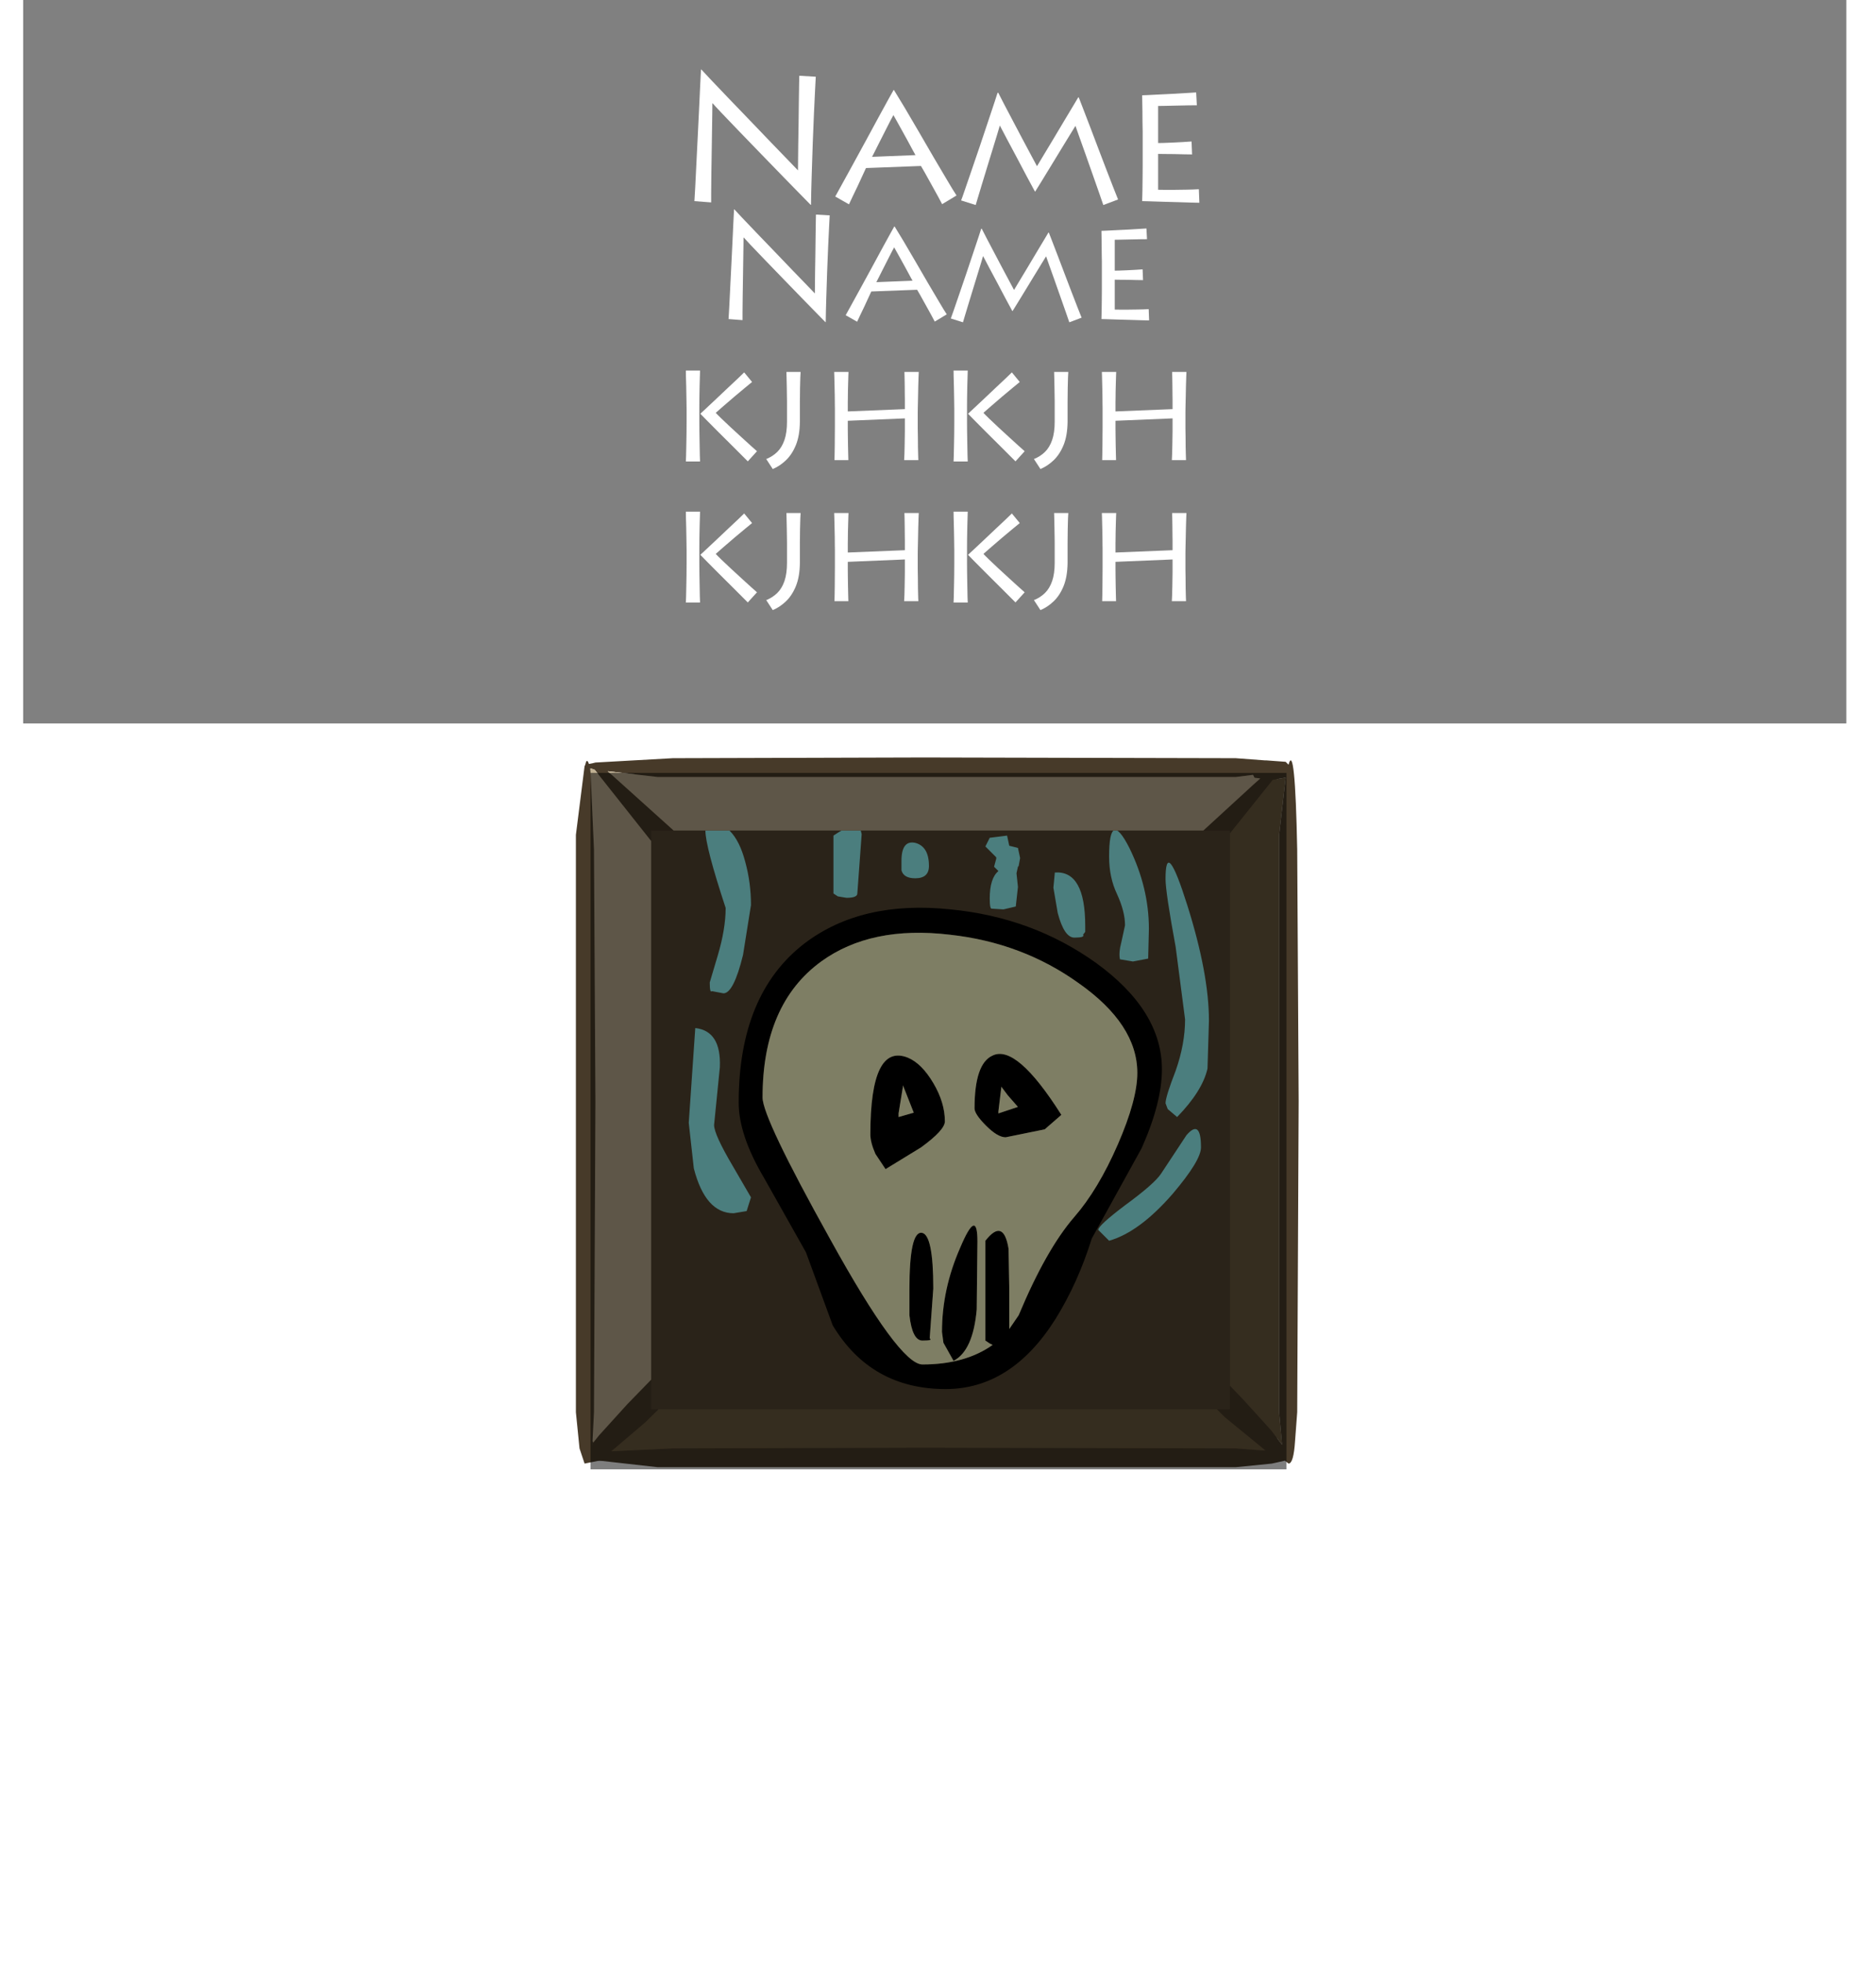 <?xml version="1.0" encoding="UTF-8" standalone="no"?>
<svg xmlns:ffdec="https://www.free-decompiler.com/flash" xmlns:xlink="http://www.w3.org/1999/xlink" ffdec:objectType="frame" height="135.65px" width="129.65px" xmlns="http://www.w3.org/2000/svg">
  <g transform="matrix(1.0, 0.0, 0.0, 1.0, 45.0, 57.4)">
    <use ffdec:characterId="933" height="47.45" id="bgcolor" transform="matrix(1.0, 0.0, 0.0, 1.0, -4.2, -3.9)" width="47.45" xlink:href="#sprite0"/>
    <use ffdec:characterId="921" height="22.0" id="hitbox" transform="matrix(2.23, 0.0, 0.0, 2.175, -4.55, -4.25)" width="22.0" xlink:href="#sprite1"/>
    <clipPath id="clipPath0" transform="matrix(1.0, 0.0, 0.0, 1.0, 0.0, 0.0)">
      <path d="M40.0 0.0 L40.0 40.0 0.0 40.0 0.0 0.0 40.0 0.0" fill="#cccccc" fill-rule="evenodd" stroke="none"/>
    </clipPath>
    <g clip-path="url(#clipPath0)">
      <use ffdec:characterId="959" height="39.2" transform="matrix(1.0, 0.0, 0.0, 1.0, 2.6, -0.6)" width="35.95" xlink:href="#shape3"/>
    </g>
    <filter id="filter0">
      <feColorMatrix in="SourceGraphic" result="filterResult0" type="matrix" values="0 0 0 0 0.0,0 0 0 0 0.0,0 0 0 0 0.0,0 0 0 1 0"/>
      <feConvolveMatrix divisor="4.0" in="filterResult0" kernelMatrix="1 1 1 1" order="2 2" result="filterResult1"/>
      <feComposite in="SourceGraphic" in2="filterResult1" operator="over" result="filterResult2"/>
    </filter>
    <use ffdec:characterId="935" filter="url(#filter0)" height="15.75" id="txt_hotkey" transform="matrix(1.0, 0.0, 0.0, 1.0, -3.85, -0.1)" width="18.0" xlink:href="#text0"/>
    <use ffdec:characterId="948" ffdec:characterName="Army_fla.Hud_BgButton_151" height="97.6" id="bg" transform="matrix(1.0, 0.0, 0.0, 1.0, -29.05, -29.25)" width="97.6" xlink:href="#sprite2"/>
    <use ffdec:characterId="950" ffdec:characterName="Army_fla.Hud_cooldown_152" height="48.5" id="cdcover" transform="matrix(0.998, 0.0, 0.0, 0.99, -4.2, -4)" width="48.1" xlink:href="#sprite3"/>
    <use ffdec:characterId="950" ffdec:characterName="Army_fla.Hud_cooldown_152" height="48.5" id="cd" transform="matrix(0.998, 0.0, 0.0, 0.99, -4.2, -4)" width="48.1" xlink:href="#sprite3"/>
    <use ffdec:characterId="953" ffdec:characterName="Army_fla.Hud_Description_153" height="50.1" id="desc" transform="matrix(1.0, 0.0, 0.0, 1.0, -44.9, -57.4)" width="129.55" xlink:href="#sprite4"/>
  </g>
  <defs>
    <g id="sprite0" transform="matrix(1.0, 0.0, 0.0, 1.0, 0.0, 0.0)">
      <use ffdec:characterId="932" height="47.45" transform="matrix(1.0, 0.0, 0.0, 1.0, 0.0, 0.0)" width="47.45" xlink:href="#shape0"/>
    </g>
    <g id="shape0" transform="matrix(1.0, 0.0, 0.0, 1.0, 0.0, 0.0)">
      <path d="M47.45 0.0 L47.45 47.45 0.0 47.45 0.0 0.0 47.45 0.0" fill="#564732" fill-rule="evenodd" stroke="none"/>
    </g>
    <g id="sprite1" transform="matrix(1.0, 0.0, 0.0, 1.0, 0.0, 0.0)">
      <use ffdec:characterId="145" height="22.0" transform="matrix(1.0, 0.0, 0.0, 1.0, 0.0, 0.0)" width="22.0" xlink:href="#shape1"/>
    </g>
    <g id="shape1" transform="matrix(1.0, 0.0, 0.0, 1.0, 0.0, 0.0)">
      <path d="M22.0 0.0 L22.0 22.0 0.0 22.0 0.0 0.0 22.0 0.0" fill="#00ff00" fill-opacity="0.0" fill-rule="evenodd" stroke="none"/>
    </g>
    <g id="shape3" transform="matrix(1.0, 0.0, 0.0, 1.0, -2.6, 0.6)">
      <path d="M20.65 7.2 Q15.2 6.55 11.75 9.05 7.7 12.0 7.7 18.45 7.7 19.85 12.35 28.2 17.15 36.9 18.75 36.9 21.7 36.9 23.6 35.55 L23.4 35.45 23.1 35.25 23.1 28.35 Q24.35 26.75 24.7 28.9 L24.75 31.65 24.75 34.45 25.4 33.5 Q27.3 28.95 29.25 26.7 30.9 24.8 32.25 21.7 33.6 18.6 33.6 16.75 33.6 13.4 29.55 10.55 25.65 7.75 20.65 7.2 M24.2 17.75 L24.0 19.4 24.0 19.55 25.35 19.1 24.65 18.3 24.2 17.7 24.2 17.75 M23.15 20.4 Q22.35 19.6 22.35 19.2 22.35 16.1 23.6 15.55 25.25 14.75 28.35 19.65 L27.2 20.65 24.5 21.2 Q23.95 21.2 23.15 20.4 M33.9 21.95 L30.45 28.2 Q29.5 31.25 27.95 33.75 24.9 38.6 20.35 38.6 15.2 38.6 12.55 34.2 L10.7 29.15 7.8 24.0 Q6.05 21.05 6.05 18.8 6.05 11.3 10.6 7.8 14.55 4.8 20.7 5.45 26.35 6.0 30.75 9.15 35.3 12.45 35.3 16.5 35.3 18.8 33.9 21.95 M17.4 17.7 L17.1 19.55 17.1 19.8 18.15 19.5 17.4 17.6 17.4 17.7 M19.5 17.45 Q20.3 18.8 20.3 20.1 20.3 20.7 18.65 21.9 L16.2 23.4 15.5 22.35 Q15.15 21.55 15.15 21.0 15.15 14.65 17.75 15.7 18.7 16.1 19.5 17.45 M19.25 35.1 Q19.5 35.25 18.75 35.25 18.05 35.25 17.85 33.5 L17.85 31.7 Q17.85 27.7 18.7 27.8 19.5 27.9 19.5 31.65 L19.25 35.1 M20.1 34.65 Q20.1 31.7 21.35 28.85 22.55 26.0 22.55 28.4 L22.5 33.1 Q22.25 35.95 20.9 36.65 L20.2 35.4 20.1 34.65" fill="#000000" fill-rule="evenodd" stroke="none"/>
      <path d="M23.15 20.4 Q23.95 21.2 24.5 21.2 L27.2 20.65 28.35 19.65 Q25.25 14.75 23.6 15.55 22.35 16.1 22.35 19.2 22.35 19.6 23.15 20.4 M24.2 17.75 L24.2 17.7 24.65 18.3 25.35 19.1 24.0 19.55 24.0 19.4 24.2 17.75 M20.65 7.2 Q25.65 7.75 29.55 10.55 33.6 13.4 33.6 16.75 33.6 18.6 32.25 21.7 30.9 24.8 29.25 26.7 27.3 28.95 25.4 33.5 L24.75 34.45 24.75 31.65 24.7 28.9 Q24.35 26.75 23.1 28.35 L23.1 35.25 23.4 35.45 23.6 35.55 Q21.7 36.9 18.75 36.9 17.15 36.9 12.35 28.2 7.7 19.85 7.7 18.45 7.7 12.0 11.75 9.05 15.2 6.55 20.65 7.2 M20.1 34.65 L20.2 35.4 20.9 36.65 Q22.25 35.95 22.5 33.1 L22.55 28.4 Q22.55 26.0 21.35 28.85 20.1 31.7 20.1 34.65 M19.25 35.1 L19.5 31.65 Q19.5 27.9 18.7 27.8 17.85 27.7 17.85 31.7 L17.85 33.5 Q18.05 35.25 18.75 35.25 19.5 35.25 19.25 35.1 M19.5 17.45 Q18.7 16.1 17.75 15.7 15.15 14.65 15.15 21.0 15.15 21.55 15.5 22.35 L16.2 23.4 18.65 21.9 Q20.3 20.7 20.3 20.1 20.3 18.8 19.5 17.45 M17.4 17.7 L17.4 17.6 18.15 19.5 17.1 19.8 17.1 19.55 17.4 17.7" fill="#ffffcc" fill-rule="evenodd" stroke="none"/>
      <path d="M37.05 5.15 Q38.55 9.9 38.55 13.15 L38.45 16.45 Q38.1 18.0 36.35 19.8 L35.7 19.25 35.55 18.85 Q35.55 18.4 36.25 16.6 36.9 14.75 36.9 13.05 L36.25 8.05 Q35.55 4.25 35.55 3.35 35.55 0.4 37.05 5.15 M31.65 1.8 Q31.65 -1.55 33.05 1.2 34.4 3.95 34.4 6.8 L34.35 8.85 33.3 9.05 32.4 8.9 Q32.3 8.45 32.5 7.7 L32.75 6.55 Q32.75 5.6 32.2 4.4 31.65 3.25 31.65 1.8 M25.5 1.9 L25.4 2.45 25.35 2.5 25.25 2.95 25.35 3.9 25.2 5.25 24.35 5.45 23.55 5.4 Q23.4 5.45 23.4 4.7 23.4 3.3 24.0 2.8 L23.7 2.5 23.85 1.95 23.85 1.85 23.1 1.1 23.4 0.5 24.6 0.35 24.75 1.05 25.35 1.2 25.5 1.9 M27.9 2.9 Q30.0 2.75 30.0 6.6 L30.0 7.0 29.85 7.2 Q30.0 7.4 29.25 7.4 28.55 7.4 28.1 5.7 L27.8 3.95 27.9 2.9 M38.0 21.9 Q38.0 22.8 36.05 25.1 33.75 27.75 31.65 28.35 L30.9 27.6 Q30.9 27.3 32.75 25.9 34.8 24.4 35.25 23.7 L37.0 21.05 Q38.0 19.9 38.0 21.9 M18.25 3.3 Q17.45 3.3 17.3 2.75 L17.3 2.1 Q17.3 0.65 18.25 0.85 19.2 1.1 19.2 2.45 19.2 3.3 18.25 3.3 M12.6 0.35 Q13.85 -0.5 14.4 -0.35 L14.55 0.25 14.25 4.35 Q14.25 4.65 13.5 4.65 L12.9 4.55 12.6 4.35 12.6 0.35 M6.35 8.6 Q5.7 11.25 5.0 11.25 L4.2 11.1 Q4.05 11.25 4.05 10.5 L4.6 8.65 Q5.15 6.8 5.15 5.35 3.75 1.1 3.75 0.0 L3.8 -0.6 Q5.75 -0.7 6.5 2.15 6.9 3.6 6.9 5.15 L6.35 8.6 M5.65 23.2 L6.9 25.35 6.6 26.3 5.7 26.45 Q3.75 26.45 2.95 23.35 L2.6 20.2 3.05 13.65 Q4.85 13.85 4.75 16.35 L4.35 20.35 Q4.35 21.0 5.65 23.2" fill="#99ffff" fill-rule="evenodd" stroke="none"/>
    </g>
    <g id="sprite2" transform="matrix(1.0, 0.0, 0.0, 1.0, 29.05, 29.25)">
      <clipPath id="clipPath1" transform="matrix(1.0, 0.0, 0.0, 1.0, 0.0, 0.0)">
        <path d="M46.5 -7.45 L46.65 -7.3 46.7 -7.2 Q47.2 -9.05 47.4 -0.7 L47.5 18.6 47.4 42.5 47.4 42.8 47.35 48.6 -7.85 48.6 -7.95 42.8 -8.0 42.5 -8.0 -1.85 -7.35 -7.1 -7.3 -7.25 Q-7.15 -7.8 -7.0 -7.3 L-6.75 -7.35 -6.5 -7.4 -0.55 -7.7 18.75 -7.8 42.65 -7.7 44.9 -7.55 45.0 -7.55 46.5 -7.45 M40.0 40.0 L40.0 0.0 0.0 0.0 0.0 40.0 40.0 40.0" fill="#00ff00" fill-rule="evenodd" stroke="none"/>
      </clipPath>
      <g clip-path="url(#clipPath1)">
        <use ffdec:characterId="937" height="49.05" transform="matrix(1.0, 0.0, 0.0, 1.0, -5.2, -5.05)" width="49.95" xlink:href="#shape5"/>
      </g>
    </g>
    <g id="shape5" transform="matrix(1.0, 0.0, 0.0, 1.0, 5.2, 5.05)">
      <path d="M18.85 -5.05 L40.4 -5.0 42.4 -4.85 42.5 -4.85 43.85 -4.75 44.0 -4.6 44.05 -4.55 Q44.5 -6.2 44.65 1.3 L44.75 18.7 44.65 40.2 44.5 42.2 Q44.4 43.75 44.05 43.75 L43.8 43.55 42.9 43.75 40.4 44.0 0.45 44.0 -3.55 43.55 -3.6 43.55 -4.6 43.75 -4.95 42.7 -5.2 40.2 -5.2 0.3 -4.6 -4.45 -4.55 -4.55 Q-4.45 -5.05 -4.3 -4.6 L-4.05 -4.65 -3.85 -4.7 1.5 -5.0 18.85 -5.05 M36.4 1.65 L36.8 1.25 41.65 -3.2 42.1 -3.6 41.7 -3.65 41.6 -3.85 40.4 -3.7 0.45 -3.7 -3.0 -4.1 2.5 0.85 3.3 1.65 1.8 1.65 1.8 2.6 1.8 1.65 3.3 1.65 3.6 1.95 2.0 1.95 2.0 2.8 1.8 2.6 0.3 1.1 -3.9 -4.2 -4.2 -4.3 -3.95 1.3 -3.85 18.7 -3.95 40.2 -4.05 42.2 -4.05 42.5 -4.0 42.3 -3.6 41.8 -1.65 39.65 1.8 36.1 1.8 37.95 2.0 37.95 1.8 37.95 1.8 36.1 2.0 35.9 2.0 37.95 2.6 37.95 -0.4 40.9 -2.75 42.9 1.5 42.7 18.85 42.65 40.4 42.7 42.4 42.85 42.5 42.85 42.4 42.8 39.65 40.55 37.05 37.95 38.0 37.95 38.15 37.95 38.15 36.45 38.15 37.95 38.0 37.95 38.0 36.35 38.15 36.45 40.9 39.3 42.85 41.45 43.6 42.45 43.4 40.2 43.4 0.3 43.85 -3.65 43.8 -3.65 42.95 -3.5 42.8 -3.3 39.0 1.45 38.15 2.3 38.15 1.65 36.4 1.65 38.15 1.65 38.15 2.3 38.0 2.45 38.0 1.95 36.0 1.95 36.4 1.65" fill="#473a29" fill-rule="evenodd" stroke="none"/>
      <path d="M3.3 1.65 L2.5 0.85 -3.0 -4.1 0.45 -3.7 40.4 -3.7 41.6 -3.85 41.7 -3.65 42.1 -3.6 41.65 -3.2 36.8 1.25 36.4 1.65 3.3 1.65 36.4 1.65 36.0 1.95 3.6 1.95 3.3 1.65 M1.8 36.1 L-1.65 39.65 -3.6 41.8 -4.0 42.3 -4.05 42.2 -3.95 40.2 -3.85 18.7 -3.95 1.3 -4.2 -4.3 -3.9 -4.2 0.3 1.1 1.8 2.6 2.0 2.8 2.0 35.9 1.8 36.1 1.8 35.0 1.8 33.05 1.8 2.6 1.8 33.05 1.8 35.0 1.8 36.1" fill="#bfaf91" fill-rule="evenodd" stroke="none"/>
      <path d="M38.15 2.3 L39.0 1.45 42.8 -3.3 42.95 -3.5 43.8 -3.65 43.85 -3.65 43.4 0.3 43.4 40.2 43.6 42.45 42.85 41.45 40.9 39.3 38.15 36.45 38.15 2.3 38.15 36.45 38.0 36.35 38.0 2.45 38.15 2.3 M37.05 37.95 L39.65 40.55 42.4 42.8 42.4 42.85 40.4 42.7 18.85 42.65 1.5 42.7 -2.75 42.9 -0.4 40.9 2.6 37.95 26.5 37.95 Q27.1 37.75 27.6 37.95 L37.05 37.95" fill="#6c5b3e" fill-rule="evenodd" stroke="none"/>
      <path d="M3.3 1.65 L36.4 1.65 38.15 1.65 38.15 2.3 38.15 36.45 38.15 37.95 38.0 37.95 37.05 37.95 27.6 37.95 Q27.1 37.75 26.5 37.95 L2.6 37.95 2.0 37.95 1.8 37.95 1.8 36.1 1.8 35.0 1.8 33.05 1.8 2.6 1.8 1.65 3.3 1.65 Z" fill="none" stroke="#473a29" stroke-linecap="round" stroke-linejoin="round" stroke-opacity="0.49" stroke-width="1.0"/>
    </g>
    <g id="sprite3" transform="matrix(1.0, 0.0, 0.0, 1.0, 0.0, 48.5)">
      <use ffdec:characterId="949" height="340.0" transform="matrix(0.251, 0.0, 0.0, 0.143, 0.011, -48.485)" width="192.0" xlink:href="#shape6"/>
    </g>
    <g id="shape6" transform="matrix(1.0, 0.0, 0.0, 1.0, 2.15, 3.05)">
      <path d="M189.85 -3.05 L189.85 336.95 -2.15 336.95 -2.15 -3.05 189.85 -3.05" fill="#000000" fill-opacity="0.298" fill-rule="evenodd" stroke="none"/>
    </g>
    <g id="sprite4" transform="matrix(1.0, 0.0, 0.0, 1.0, 64.35, 49.9)">
      <use ffdec:characterId="58" height="400.0" transform="matrix(0.18, 0.0, 0.0, 0.125, -62.85, -49.9)" width="700.0" xlink:href="#shape7"/>
      <use ffdec:characterId="951" height="18.1" id="txt_name" transform="matrix(1.0, 0.0, 0.0, 1.0, -63.85, -49.05)" width="129.05" xlink:href="#text1"/>
      <use ffdec:characterId="952" height="35.25" id="txt_desc" transform="matrix(1.0, 0.0, 0.0, 1.0, -64.35, -35.05)" width="129.05" xlink:href="#text2"/>
    </g>
    <g id="shape7" transform="matrix(1.0, 0.0, 0.0, 1.0, 0.0, 0.0)">
      <path d="M700.0 400.0 L0.0 400.0 0.0 0.0 700.0 0.0 700.0 400.0" fill="#000000" fill-opacity="0.498" fill-rule="evenodd" stroke="none"/>
    </g>
    <g id="text1" transform="matrix(1.0, 0.0, 0.0, 1.0, -51.35, 2.0)">
      <g transform="matrix(1.0, 0.0, 0.0, 1.0, 51.35, -2.0)">
        <use fill="#ffffff" height="18.1" transform="matrix(0.012, 0.0, 0.0, 0.012, 45.95, 13.05)" width="129.05" xlink:href="#font_Lithos_Pro_Regular_N0"/>
        <use fill="#ffffff" height="18.1" transform="matrix(0.012, 0.0, 0.0, 0.012, 56.95, 13.05)" width="129.05" xlink:href="#font_Lithos_Pro_Regular_a0"/>
        <use fill="#ffffff" height="18.1" transform="matrix(0.012, 0.0, 0.0, 0.012, 65.45, 13.05)" width="129.05" xlink:href="#font_Lithos_Pro_Regular_m0"/>
        <use fill="#ffffff" height="18.1" transform="matrix(0.012, 0.0, 0.0, 0.012, 76.75, 13.05)" width="129.05" xlink:href="#font_Lithos_Pro_Regular_e0"/>
      </g>
    </g>
    <g id="font_Lithos_Pro_Regular_N0">
      <path d="M216.5 7.5 L120.0 0.0 Q121.5 -20.5 124.5 -75.5 127.0 -130.5 131.0 -207.0 135.0 -283.5 139.0 -368.0 143.0 -452.5 147.0 -531.5 151.0 -610.5 153.5 -670.5 156.5 -730.5 158.0 -758.0 L160.0 -758.0 Q168.0 -748.5 209.0 -705.5 249.5 -663.0 309.5 -600.0 370.0 -537.0 437.0 -467.5 503.5 -398.0 564.0 -335.0 624.5 -272.0 666.0 -229.5 707.5 -186.5 716.5 -177.0 716.5 -185.5 717.0 -225.0 717.5 -265.0 718.0 -323.5 719.0 -382.5 720.0 -447.5 720.5 -513.0 721.5 -572.0 722.5 -631.5 723.0 -672.0 723.5 -712.5 724.0 -722.0 L819.0 -716.5 Q818.0 -697.0 815.0 -641.0 812.5 -585.0 808.5 -504.5 805.0 -424.0 801.5 -332.0 798.0 -240.0 795.5 -148.5 792.5 -57.0 791.5 21.5 L789.5 21.5 Q781.5 13.5 739.5 -29.5 697.0 -72.5 635.0 -136.5 572.5 -200.5 504.0 -271.5 435.0 -342.5 373.5 -406.5 312.0 -470.0 271.5 -513.0 231.5 -555.5 225.5 -563.0 L223.5 -563.0 Q223.5 -553.0 223.0 -511.0 222.5 -468.5 221.5 -407.0 220.5 -345.0 219.5 -277.0 218.5 -209.0 217.5 -147.5 217.0 -86.0 216.5 -44.0 216.0 -2.0 216.5 7.5" fill-rule="evenodd" stroke="none"/>
    </g>
    <g id="font_Lithos_Pro_Regular_a0">
      <path d="M226.5 -255.0 L476.5 -265.0 Q473.0 -271.5 460.0 -295.0 447.5 -318.5 430.0 -350.5 412.5 -382.5 395.0 -414.0 378.0 -445.5 365.0 -468.0 352.5 -490.5 349.5 -495.5 345.0 -488.5 332.5 -464.0 319.5 -439.5 303.0 -406.0 286.0 -373.0 269.5 -340.0 253.0 -307.0 241.0 -283.5 229.5 -260.0 226.5 -255.0 M93.5 18.5 L14.5 -26.5 Q27.5 -49.5 55.0 -100.0 83.0 -150.5 119.0 -216.5 155.0 -283.0 193.5 -353.0 231.5 -423.5 265.0 -485.0 299.0 -547.0 322.0 -589.0 345.0 -630.5 350.5 -640.0 L352.5 -640.0 Q376.5 -601.5 414.5 -538.0 452.0 -474.0 496.0 -399.0 540.0 -323.5 582.5 -250.0 625.5 -176.5 660.0 -119.0 694.0 -61.0 713.0 -32.5 L630.0 17.5 Q623.0 4.0 605.5 -28.5 587.5 -61.0 566.5 -99.0 545.5 -137.0 529.0 -166.5 512.0 -196.0 508.0 -202.5 L191.5 -190.5 Q186.5 -179.0 173.0 -150.5 159.5 -121.5 143.5 -86.5 127.0 -52.0 113.0 -23.0 99.0 6.5 93.5 18.5" fill-rule="evenodd" stroke="none"/>
    </g>
    <g id="font_Lithos_Pro_Regular_m0">
      <path d="M115.0 22.5 L31.0 -4.0 Q35.5 -14.5 51.5 -61.5 68.0 -108.0 91.0 -176.5 114.5 -245.0 140.0 -320.0 165.0 -395.0 187.5 -462.0 210.0 -529.0 224.5 -573.0 239.0 -617.5 241.0 -624.0 L245.0 -624.0 Q254.0 -606.5 276.0 -563.5 298.5 -521.0 327.5 -465.5 356.5 -410.5 385.5 -355.5 414.5 -300.5 437.0 -259.0 459.5 -217.0 468.0 -201.0 477.5 -216.5 502.5 -258.5 527.5 -300.0 560.0 -354.0 592.0 -408.0 623.5 -460.5 655.0 -513.0 677.5 -550.5 700.0 -588.0 705.5 -597.5 L708.5 -597.5 Q716.0 -579.0 732.5 -535.5 749.0 -492.5 771.5 -434.0 793.5 -375.5 818.0 -311.5 842.5 -247.5 865.5 -187.0 889.0 -127.0 907.0 -80.0 925.0 -33.0 935.0 -9.5 L850.0 22.5 Q843.0 1.5 826.0 -47.0 809.5 -95.5 787.5 -156.5 766.0 -218.0 745.0 -277.0 724.0 -336.5 708.5 -379.5 693.5 -422.0 689.5 -433.5 680.0 -418.0 657.5 -381.5 635.5 -345.5 606.5 -298.0 577.5 -250.5 548.0 -202.0 518.5 -153.5 494.5 -114.5 470.5 -75.5 458.0 -55.5 L456.0 -55.5 Q436.0 -93.0 408.0 -144.5 380.5 -196.5 351.0 -252.5 321.5 -308.0 295.5 -356.5 270.0 -405.0 254.0 -435.5 250.0 -421.0 239.0 -385.0 228.0 -349.0 213.0 -300.0 198.0 -251.5 182.0 -199.0 166.0 -146.5 151.5 -99.0 137.0 -52.0 127.5 -19.5 117.5 13.5 115.0 22.5" fill-rule="evenodd" stroke="none"/>
    </g>
    <g id="font_Lithos_Pro_Regular_e0">
      <path d="M458.5 -68.5 L461.5 9.5 Q451.5 9.5 417.0 8.5 383.0 7.5 337.5 6.0 292.0 5.0 247.0 3.5 202.0 2.0 170.5 1.0 138.5 0.0 132.0 0.0 133.0 -18.5 133.5 -56.0 134.5 -93.5 134.5 -136.0 135.0 -178.0 135.0 -211.0 135.0 -244.0 135.0 -252.5 L135.0 -368.5 Q135.0 -373.5 135.0 -397.5 134.5 -421.5 134.0 -454.5 134.0 -488.0 133.5 -521.5 133.0 -555.0 132.5 -579.5 132.5 -603.5 132.0 -609.5 139.5 -609.5 168.5 -611.0 197.5 -612.0 238.0 -614.5 278.5 -616.5 320.0 -618.5 362.0 -621.0 395.0 -623.0 428.5 -625.0 443.0 -626.0 L447.0 -552.0 Q431.0 -552.0 397.5 -551.5 364.0 -551.0 326.5 -550.0 288.5 -549.0 259.5 -548.5 231.0 -548.0 224.0 -548.0 L224.0 -334.5 Q231.0 -334.5 253.5 -335.0 276.0 -336.0 305.5 -337.0 335.5 -338.5 365.0 -340.0 394.5 -342.0 416.5 -343.5 L419.5 -269.0 Q407.0 -269.0 378.5 -269.5 350.5 -270.0 317.0 -271.0 284.5 -271.0 258.5 -271.5 232.5 -272.0 224.0 -272.0 L224.0 -65.5 Q233.0 -65.5 258.0 -65.0 283.0 -65.0 317.0 -65.0 351.5 -65.0 388.5 -66.0 425.5 -66.5 458.5 -68.5" fill-rule="evenodd" stroke="none"/>
    </g>
    <g id="text2" transform="matrix(1.0, 0.0, 0.0, 1.0, -51.35, 2.0)">
      <g transform="matrix(1.0, 0.0, 0.0, 1.0, 51.35, -2.0)">
        <use fill="#ffffff" height="35.25" transform="matrix(0.01, 0.0, 0.0, 0.01, 49.05, 7.2)" width="129.05" xlink:href="#font_Lithos_Pro_Regular_N0"/>
        <use fill="#ffffff" height="35.25" transform="matrix(0.01, 0.0, 0.0, 0.01, 58.2, 7.2)" width="129.05" xlink:href="#font_Lithos_Pro_Regular_a0"/>
        <use fill="#ffffff" height="35.25" transform="matrix(0.01, 0.0, 0.0, 0.01, 65.3, 7.2)" width="129.05" xlink:href="#font_Lithos_Pro_Regular_m0"/>
        <use fill="#ffffff" height="35.25" transform="matrix(0.01, 0.0, 0.0, 0.01, 74.7, 7.2)" width="129.05" xlink:href="#font_Lithos_Pro_Regular_e0"/>
      </g>
      <g transform="matrix(1.0, 0.0, 0.0, 1.0, 51.35, -2.0)">
        <use fill="#ffffff" height="35.25" transform="matrix(0.01, 0.0, 0.0, 0.01, 46.0, 16.95)" width="129.05" xlink:href="#font_Lithos_Pro_Regular_k0"/>
        <use fill="#ffffff" height="35.25" transform="matrix(0.01, 0.0, 0.0, 0.01, 52.6, 16.95)" width="129.05" xlink:href="#font_Lithos_Pro_Regular_j0"/>
        <use fill="#ffffff" height="35.25" transform="matrix(0.01, 0.0, 0.0, 0.01, 56.25, 16.95)" width="129.05" xlink:href="#font_Lithos_Pro_Regular_h0"/>
        <use fill="#ffffff" height="35.25" transform="matrix(0.01, 0.0, 0.0, 0.01, 64.5, 16.95)" width="129.05" xlink:href="#font_Lithos_Pro_Regular_k0"/>
        <use fill="#ffffff" height="35.25" transform="matrix(0.01, 0.0, 0.0, 0.01, 71.1, 16.95)" width="129.05" xlink:href="#font_Lithos_Pro_Regular_j0"/>
        <use fill="#ffffff" height="35.25" transform="matrix(0.01, 0.0, 0.0, 0.01, 74.75, 16.95)" width="129.05" xlink:href="#font_Lithos_Pro_Regular_h0"/>
      </g>
      <g transform="matrix(1.0, 0.0, 0.0, 1.0, 51.35, -2.0)">
        <use fill="#ffffff" height="35.25" transform="matrix(0.01, 0.0, 0.0, 0.01, 46.0, 26.7)" width="129.05" xlink:href="#font_Lithos_Pro_Regular_k0"/>
        <use fill="#ffffff" height="35.25" transform="matrix(0.01, 0.0, 0.0, 0.01, 52.6, 26.7)" width="129.05" xlink:href="#font_Lithos_Pro_Regular_j0"/>
        <use fill="#ffffff" height="35.25" transform="matrix(0.01, 0.0, 0.0, 0.01, 56.25, 26.7)" width="129.05" xlink:href="#font_Lithos_Pro_Regular_h0"/>
        <use fill="#ffffff" height="35.25" transform="matrix(0.01, 0.0, 0.0, 0.01, 64.5, 26.7)" width="129.05" xlink:href="#font_Lithos_Pro_Regular_k0"/>
        <use fill="#ffffff" height="35.25" transform="matrix(0.01, 0.0, 0.0, 0.01, 71.1, 26.7)" width="129.05" xlink:href="#font_Lithos_Pro_Regular_j0"/>
        <use fill="#ffffff" height="35.25" transform="matrix(0.01, 0.0, 0.0, 0.01, 74.75, 26.7)" width="129.05" xlink:href="#font_Lithos_Pro_Regular_h0"/>
      </g>
    </g>
    <g id="font_Lithos_Pro_Regular_k0">
      <path d="M621.5 -61.5 L558.0 8.5 Q553.5 4.0 523.0 -26.5 493.0 -56.5 449.0 -100.5 405.0 -144.0 359.5 -189.5 314.0 -235.5 278.5 -271.0 243.0 -306.5 230.0 -320.5 235.5 -326.0 265.5 -353.5 295.5 -381.5 337.5 -421.0 379.5 -460.5 421.5 -500.5 464.0 -540.5 495.0 -569.5 526.0 -599.0 533.0 -606.5 L587.5 -540.0 Q572.5 -528.5 540.0 -501.0 507.0 -473.5 467.0 -440.0 427.0 -406.0 392.0 -375.5 356.5 -345.0 336.5 -327.0 346.0 -316.0 373.5 -289.5 401.5 -262.5 438.5 -228.0 476.0 -193.5 513.5 -159.0 551.0 -124.5 580.5 -98.0 609.5 -72.0 621.5 -61.5 M228.0 9.5 L130.0 9.5 Q130.5 -1.0 131.5 -30.0 132.5 -59.0 133.0 -99.0 134.0 -139.5 134.5 -182.5 135.0 -225.5 135.0 -263.0 L135.0 -355.5 Q135.0 -385.0 134.0 -426.0 133.5 -466.5 132.5 -508.0 131.5 -549.5 130.5 -580.0 130.0 -610.5 130.0 -619.0 L228.0 -619.0 Q227.5 -612.5 227.0 -583.5 226.0 -554.5 225.0 -514.5 224.5 -474.0 223.5 -433.5 223.0 -393.0 223.0 -363.5 L223.0 -270.5 Q223.0 -244.0 223.5 -200.5 224.0 -157.5 225.0 -111.5 225.5 -66.0 226.5 -32.0 227.5 1.5 228.0 9.5" fill-rule="evenodd" stroke="none"/>
    </g>
    <g id="font_Lithos_Pro_Regular_j0">
      <path d="M258.0 -400.5 L258.0 -264.5 Q257.0 -170.0 230.5 -104.5 204.0 -39.5 161.5 1.0 119.0 41.5 70.5 61.5 L25.5 -7.5 Q70.0 -25.5 102.0 -57.0 134.0 -88.5 151.5 -139.5 169.0 -190.5 169.0 -266.5 L169.0 -402.5 Q169.0 -409.0 168.5 -438.0 168.0 -467.0 167.5 -503.5 166.5 -540.5 166.0 -570.5 165.5 -600.5 165.0 -609.5 L263.0 -609.5 Q262.0 -601.0 261.0 -571.5 259.5 -542.0 259.0 -497.5 258.0 -453.5 258.0 -400.5" fill-rule="evenodd" stroke="none"/>
    </g>
    <g id="font_Lithos_Pro_Regular_h0">
      <path d="M228.0 0.0 L132.0 0.0 Q132.5 -12.0 133.0 -40.0 133.5 -67.5 134.0 -103.0 134.5 -138.0 134.5 -172.0 135.0 -206.5 135.0 -231.5 135.0 -256.5 135.0 -264.0 L135.0 -358.0 Q135.0 -363.0 134.5 -388.0 134.5 -412.5 134.0 -447.0 133.5 -481.5 132.5 -516.5 132.0 -551.5 131.0 -577.0 130.5 -602.5 130.0 -609.5 L229.0 -609.5 Q228.5 -604.0 228.0 -583.0 227.0 -562.5 226.5 -533.5 225.5 -504.5 225.0 -476.0 224.5 -447.0 224.5 -426.0 224.0 -405.0 224.0 -400.0 L224.0 -336.5 618.5 -352.5 618.5 -418.5 Q618.5 -425.0 618.0 -451.5 618.0 -478.5 617.5 -512.0 617.0 -546.0 616.5 -573.5 616.0 -601.0 615.5 -609.5 L714.5 -609.5 Q714.0 -602.5 713.0 -574.5 712.0 -547.0 711.0 -509.0 710.5 -471.0 709.5 -432.5 708.5 -394.5 708.0 -367.0 707.5 -339.0 707.5 -332.0 L707.5 -245.5 Q707.5 -241.5 707.5 -217.0 708.0 -193.0 708.5 -159.0 708.5 -124.5 709.0 -90.0 710.0 -56.0 710.5 -31.0 711.0 -6.0 711.5 0.0 L613.5 0.0 Q614.5 -12.0 615.5 -41.5 616.5 -71.0 617.0 -105.0 618.0 -139.5 618.0 -166.5 618.5 -193.5 618.5 -200.5 L618.5 -288.5 224.0 -272.0 224.0 -219.0 Q224.0 -203.5 224.5 -171.0 225.0 -139.0 225.5 -102.5 226.5 -66.0 227.0 -37.5 227.5 -8.5 228.0 0.0" fill-rule="evenodd" stroke="none"/>
    </g>
  </defs>
</svg>

